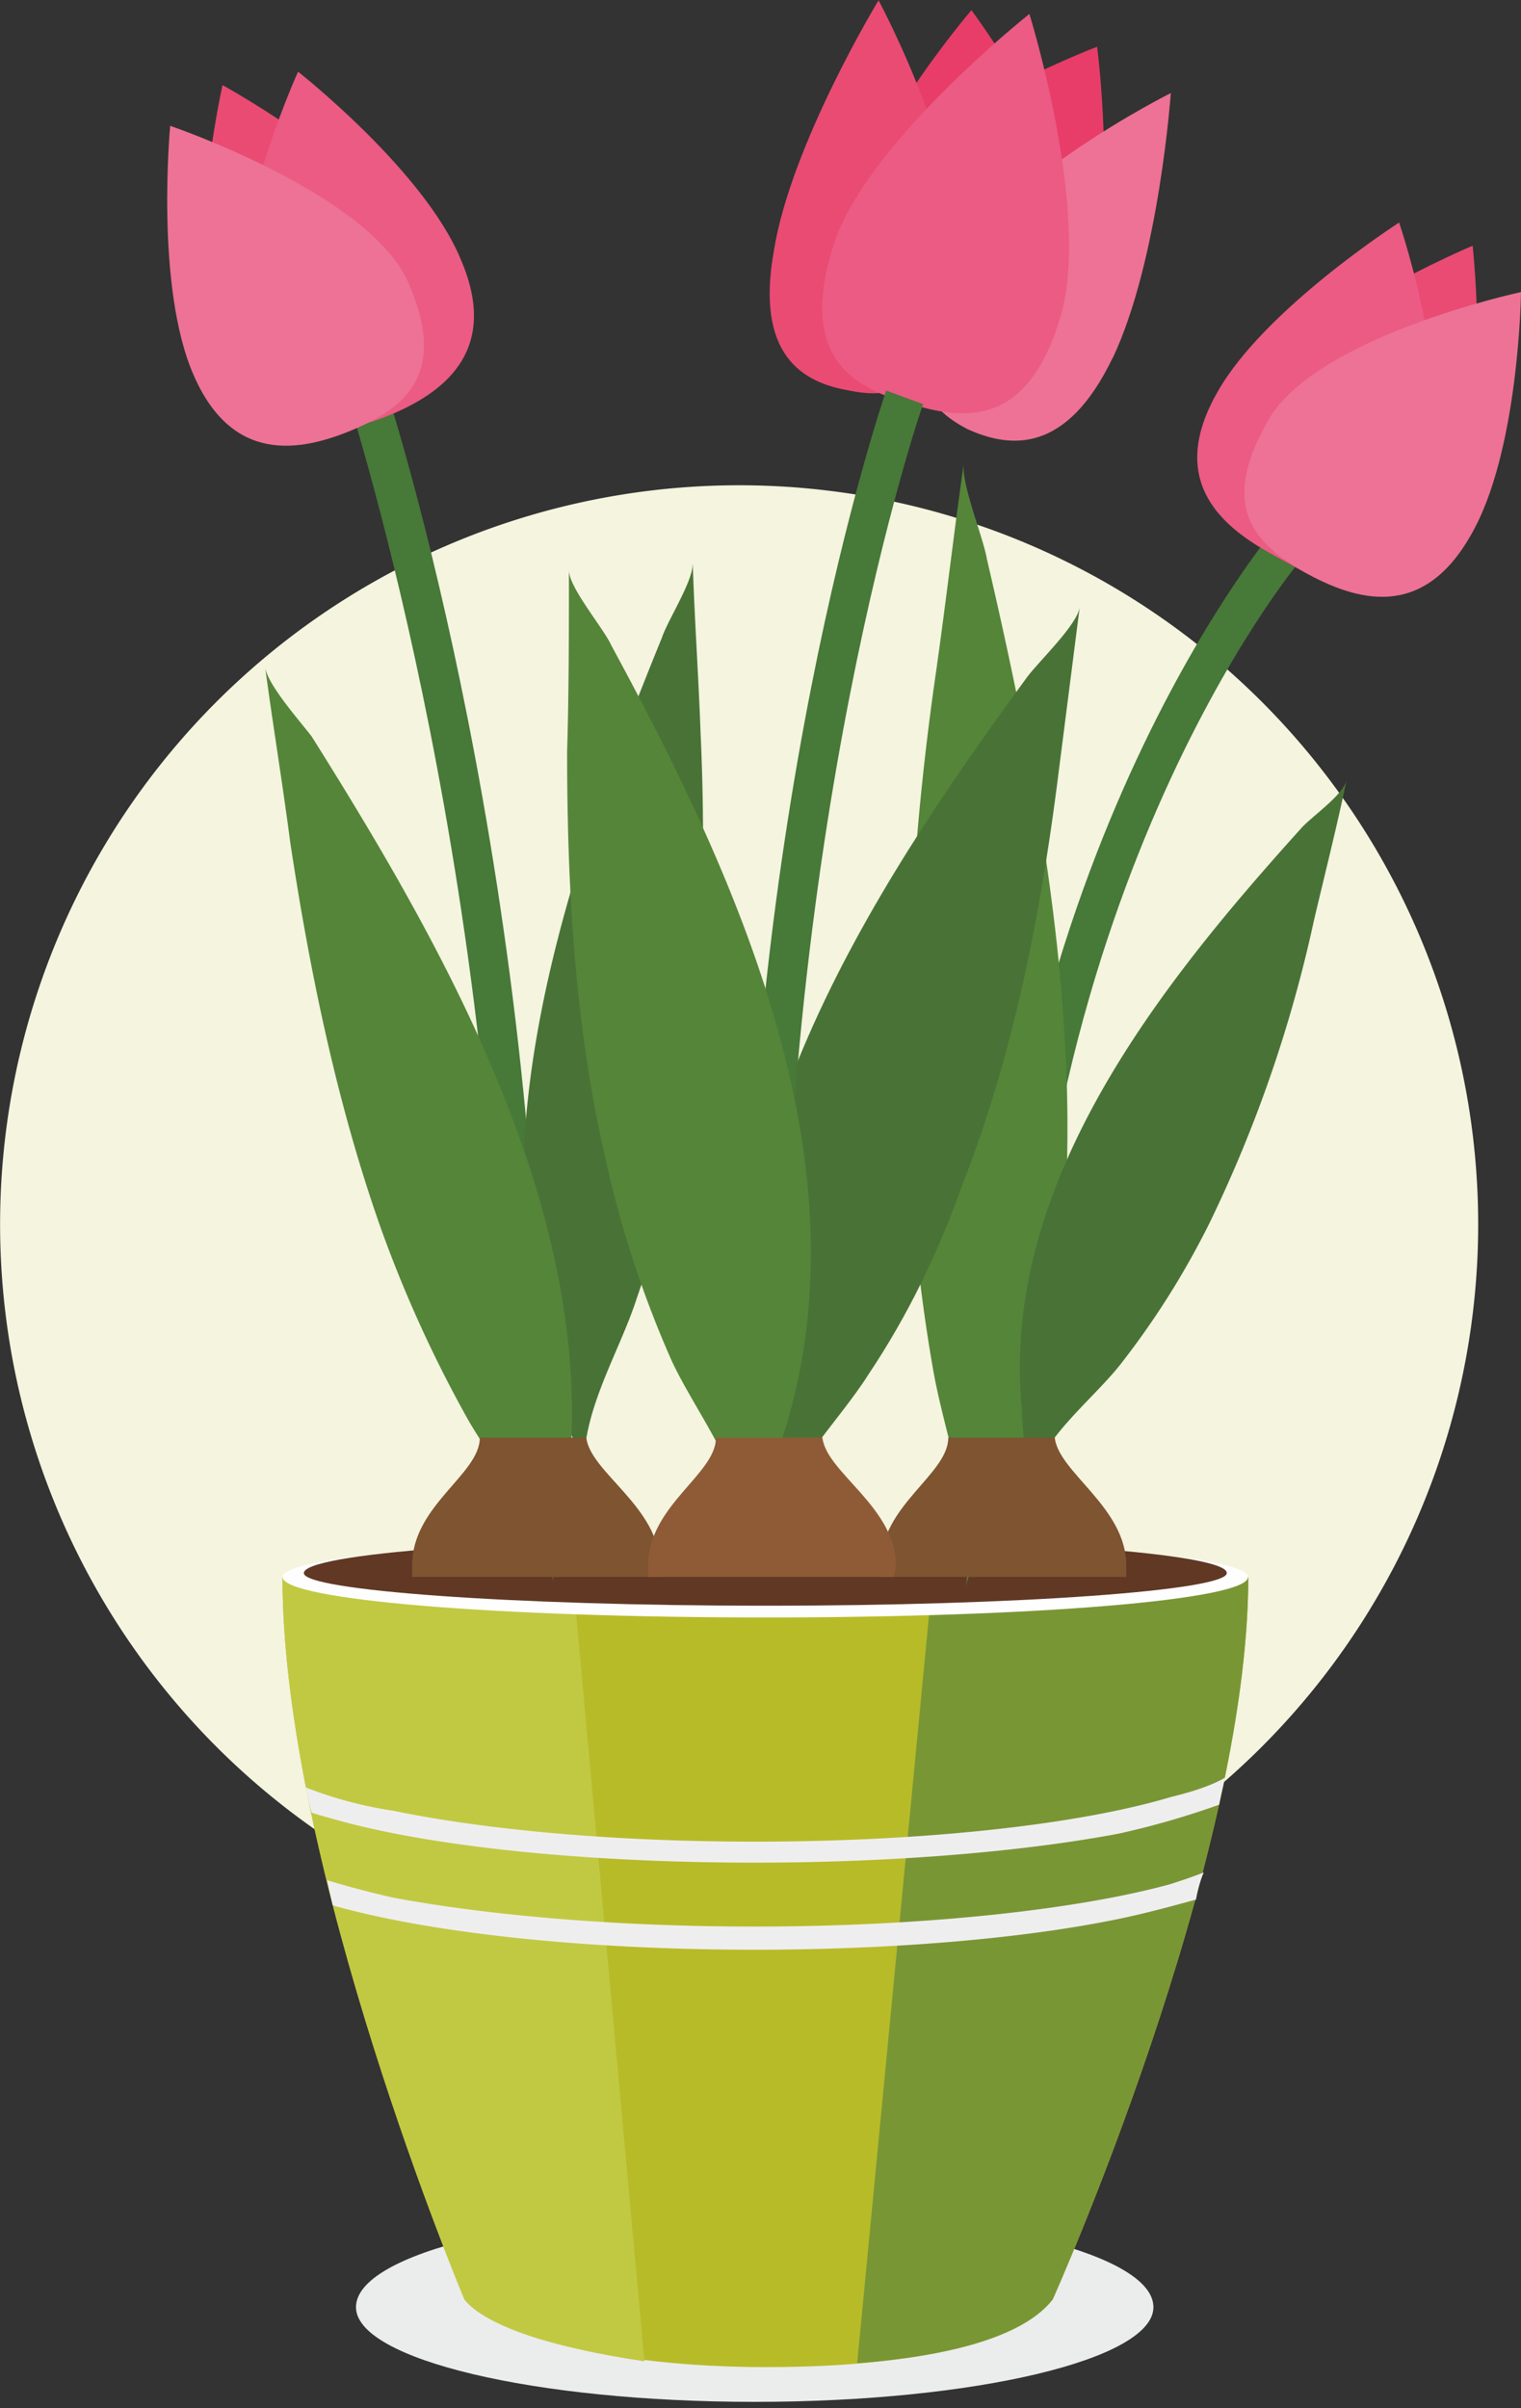 <svg height="133pt" viewBox="0 0 84 133" width="112" xmlns="http://www.w3.org/2000/svg"><rect x="0" y="0" width="84" height="133" fill="#333333" stroke="none"/><path d="m40.82 108.43a40.81 40.81 0 1 1 0-81.63 40.81 40.81 0 1 1 0 81.63zm0 0" fill="#f4f4df"/><path d="m41.68 132.65c-12.18 0-22.02-2.35-22.02-5.23 0-2.99 9.84-5.34 22.02-5.34s22.02 2.35 22.02 5.34c0 2.88-9.84 5.23-22.02 5.23zm0 0" fill="#ebecec"/><path d="m15.6 87.09c0 16 10.05 39.9 10.05 39.9 1.5 1.92 8.01 3.74 16.67 3.74s14-1.5 15.82-3.74c0 0 10.8-24.11 10.8-39.9zm0 0" fill="#b7bb28"/><path d="m31.63 87.09 3.96 43.32c-5.13-.75-8.88-2.03-9.94-3.42 0 0-10.05-23.9-10.05-39.9zm0 0" fill="#c1c942"/><path d="m51.51 87.09-4.17 43.42c5.77-.42 9.41-1.7 10.8-3.52 0 0 10.8-24.11 10.8-39.9zm0 0" fill="#799635"/><path d="m67.65 98.18c-.75.43-1.7.75-3 1.07-5.02 1.5-13.46 2.46-22.97 2.46-7.8 0-14.86-.65-19.98-1.71a22.25 22.25 0 0 1 -4.81-1.28c.1.53.2.96.32 1.39.31.1.64.2 1.06.31 5.14 1.5 13.68 2.45 23.41 2.45 7.8 0 14.96-.63 20.09-1.6a45.67 45.67 0 0 0 5.56-1.6c.1-.53.21-.95.32-1.49zm-1.17 5.23c-.54.22-1.18.43-1.82.64-5.03 1.39-13.47 2.35-22.98 2.35-7.8 0-14.86-.64-19.98-1.6a54.9 54.9 0 0 1 -3.64-.96c.1.43.21.96.32 1.39 5.24 1.49 13.68 2.45 23.3 2.45 7.8 0 14.96-.64 20.09-1.7 1.6-.33 3.1-.75 4.28-1.07.1-.54.2-.96.43-1.5zm0 0" fill="#efeeef"/><path d="m68.93 87.09c0 1.28-11.97 2.24-26.61 2.24-14.75 0-26.72-.96-26.72-2.24 0-1.18 11.97-2.14 26.72-2.14 14.64 0 26.61.96 26.61 2.14zm0 0" fill="#fefefe"/><path d="m67.75 86.88c0 .95-11.43 1.8-25.43 1.8-14.1 0-25.54-.85-25.54-1.8 0-1.08 11.43-1.93 25.54-1.93 14 0 25.43.85 25.43 1.92zm0 0" fill="#603824"/><path d="m29.93 82.71h-2.14c.42-33.08-8.45-60.07-8.45-60.4l2.04-.63c.1.32 8.97 27.63 8.55 61.03zm0 0" fill="#477938"/><path d="m38.26 31.18c.1 3.09.32 6.18.43 9.28.32 6.83.1 13.98-.97 20.8a57.34 57.34 0 0 1 -2.56 10.46c-.96 2.99-3.1 6.3-2.89 9.6-.1-.96-.64-1.8-.96-2.66a16.5 16.5 0 0 0 -.74-2.14c-4.5-13.34.85-28.7 5.98-41.29.32-.96 1.7-3.1 1.7-4.05zm0 0" fill="#497336"/><path d="m14.64 36.83c.43 3.2.96 6.4 1.39 9.7 1.07 7.05 2.56 14.41 5.02 21.35a70.22 70.22 0 0 0 4.7 10.35c1.6 2.88 4.5 5.97 4.82 9.28-.11-.96.32-1.81.42-2.77l.32-2.35c1.92-14.72-6.52-29.66-14.1-41.72-.65-.85-2.46-2.88-2.57-3.84zm0 0" fill="#558539"/><path d="m12.07 20.07c2.14 4.91 5.14 4.6 8.45 3.2 3.42-1.38 5.66-3.4 3.53-8.31-2.03-4.91-11.76-10.26-11.76-10.26s-2.35 10.46-.22 15.36zm0 0" fill="#e94b73"/><path d="m25.44 14.31c2.13 4.91-.75 7.26-3.74 8.54-3 1.28-5.88 1.5-7.91-3.41-2.14-4.91 2.67-15.48 2.67-15.48s6.95 5.45 8.98 10.35zm0 0" fill="#eb5b84"/><path d="m10.69 20.71c2.13 4.91 5.87 4.27 8.86 3 3-1.28 5.14-3.2 3-8.11-2.15-4.91-13.15-8.65-13.15-8.65s-.85 8.86 1.29 13.76zm0 0" fill="#ed7295"/><path d="m54.4 82.71c-.54-33.6 15.6-52.91 15.7-53.14l1.72 1.39c-.22.22-15.71 18.89-15.28 51.75zm0 0" fill="#477938"/><path d="m53.22 25.63c-.53 3.73-.96 7.46-1.5 11.3a154.88 154.88 0 0 0 -1.6 25.5c.22 4.49.65 8.86 1.4 13.13.63 3.74 2.45 8.22 1.8 12.17.22-1.18.97-2.03 1.29-3.1.32-.85.64-1.6.96-2.45 6.2-15.58 2.68-35.22-1.07-51.32-.2-1.18-1.39-4.06-1.28-5.23zm0 0" fill="#558539"/><path d="m74.38 43.02c-.53 2.56-1.18 5.12-1.81 7.79a74.19 74.19 0 0 1 -5.78 16.75c-1.38 2.77-2.99 5.33-4.91 7.79-1.6 2.03-4.49 4.16-5.02 6.83.1-.75-.22-1.6-.32-2.35 0-.74-.11-1.39-.11-2.03-1.18-12.38 7.59-23.36 15.39-32.01.53-.64 2.45-1.92 2.56-2.77zm0 0" fill="#497336"/><path d="m79.94 28.83c-2.67 4.69-5.67 4.05-8.87 2.24-3.1-1.71-5.24-3.95-2.57-8.64 2.68-4.6 12.83-8.86 12.83-8.86s1.17 10.67-1.4 15.26zm0 0" fill="#e94b73"/><path d="m67.22 21.68c-2.67 4.7 0 7.25 2.89 8.85 2.78 1.6 5.55 2.14 8.23-2.56 2.67-4.7-1.07-15.68-1.07-15.68s-7.48 4.8-10.05 9.39zm0 0" fill="#eb5b84"/><path d="m81.22 29.57c-2.67 4.7-6.3 3.63-9.19 2.03-2.78-1.6-4.7-3.63-2.03-8.32 2.57-4.7 14-7.15 14-7.15s-.1 8.85-2.78 13.44zm0 0" fill="#ed7295"/><path d="m59.63 33.52-1.28 10.03c-.96 7.36-2.46 14.94-5.24 21.98-1.28 3.63-2.99 7.15-5.13 10.35-1.81 2.88-5.12 5.87-5.44 9.4.1-.97-.54-2.04-.65-3-.1-.85-.32-1.7-.53-2.56-3-15.47 6.62-30.4 15.39-42.36.64-.85 2.77-2.88 2.88-3.84zm0 0" fill="#497336"/><path d="m59.74 17.84c-2.24 5.55-6.41 5.01-9.83 3.73-3.31-1.39-5.77-3.3-3.53-8.86 2.14-5.54 14.21-10.13 14.21-10.13s1.29 9.7-.85 15.26zm0 0" fill="#e83d68"/><path d="m46.17 13.89c-1.18 5.87 2.67 7.68 6.2 8.32 3.52.75 6.62.32 7.8-5.55 1.17-5.76-6.52-16.1-6.52-16.1s-6.41 7.46-7.48 13.33zm0 0" fill="#e83d68"/><path d="m42.75 13.78c-1.07 5.87 1.6 7.36 4.16 7.79 2.57.53 4.82-.1 5.89-5.97.96-5.87-4.28-15.58-4.28-15.58s-4.8 7.89-5.77 13.76zm0 0" fill="#e94b73"/><path d="m61.45 19.76c-2.56 5.33-5.66 5.01-8.02 3.94-2.24-1.17-3.73-2.99-1.17-8.32s12.4-10.24 12.4-10.24-.64 9.17-3.2 14.62zm0 0" fill="#ed7295"/><path d="m58.56 17.52c-1.7 5.65-4.8 5.87-8.22 4.8-3.53-.96-6.1-2.78-4.39-8.54 1.6-5.65 10.9-13.01 10.9-13.01s3.42 10.98 1.71 16.75zm0 0" fill="#eb5b84"/><path d="m41.14 79.19c-.53-33.5 7.7-57.3 7.8-57.62l2.04.75c-.1.21-8.12 23.69-7.7 56.77zm0 0" fill="#477938"/><path d="m31.42 31.5c0 3.3 0 6.72-.1 10.02 0 7.47.42 15.16 2.13 22.52a58.55 58.55 0 0 0 3.64 11.1c1.38 2.98 4.27 6.5 4.16 10.02 0-1.06.75-2.02 1.07-2.98.22-.86.54-1.6.75-2.35 5.13-15.04-2.25-31.16-9.3-44.17-.43-.96-2.35-3.2-2.35-4.17zm0 0" fill="#558539"/><path d="m36.34 87.09c.1-.22.1-.43.1-.64 0-3.2-3.84-5.13-4.06-7.05h-5.88c0 2.03-3.74 3.74-3.74 7.05v.64zm25.86 0v-.64c0-3.2-3.74-5.13-3.95-7.05h-5.88c0 2.03-3.74 3.74-3.74 7.05v.64zm0 0" fill="#7f5431"/><path d="m49.37 87.09c0-.22.11-.43.11-.64 0-3.2-3.85-5.13-4.06-7.05h-5.88c0 2.03-3.74 3.74-3.74 7.05v.64zm0 0" fill="#8f5b37"/></svg>